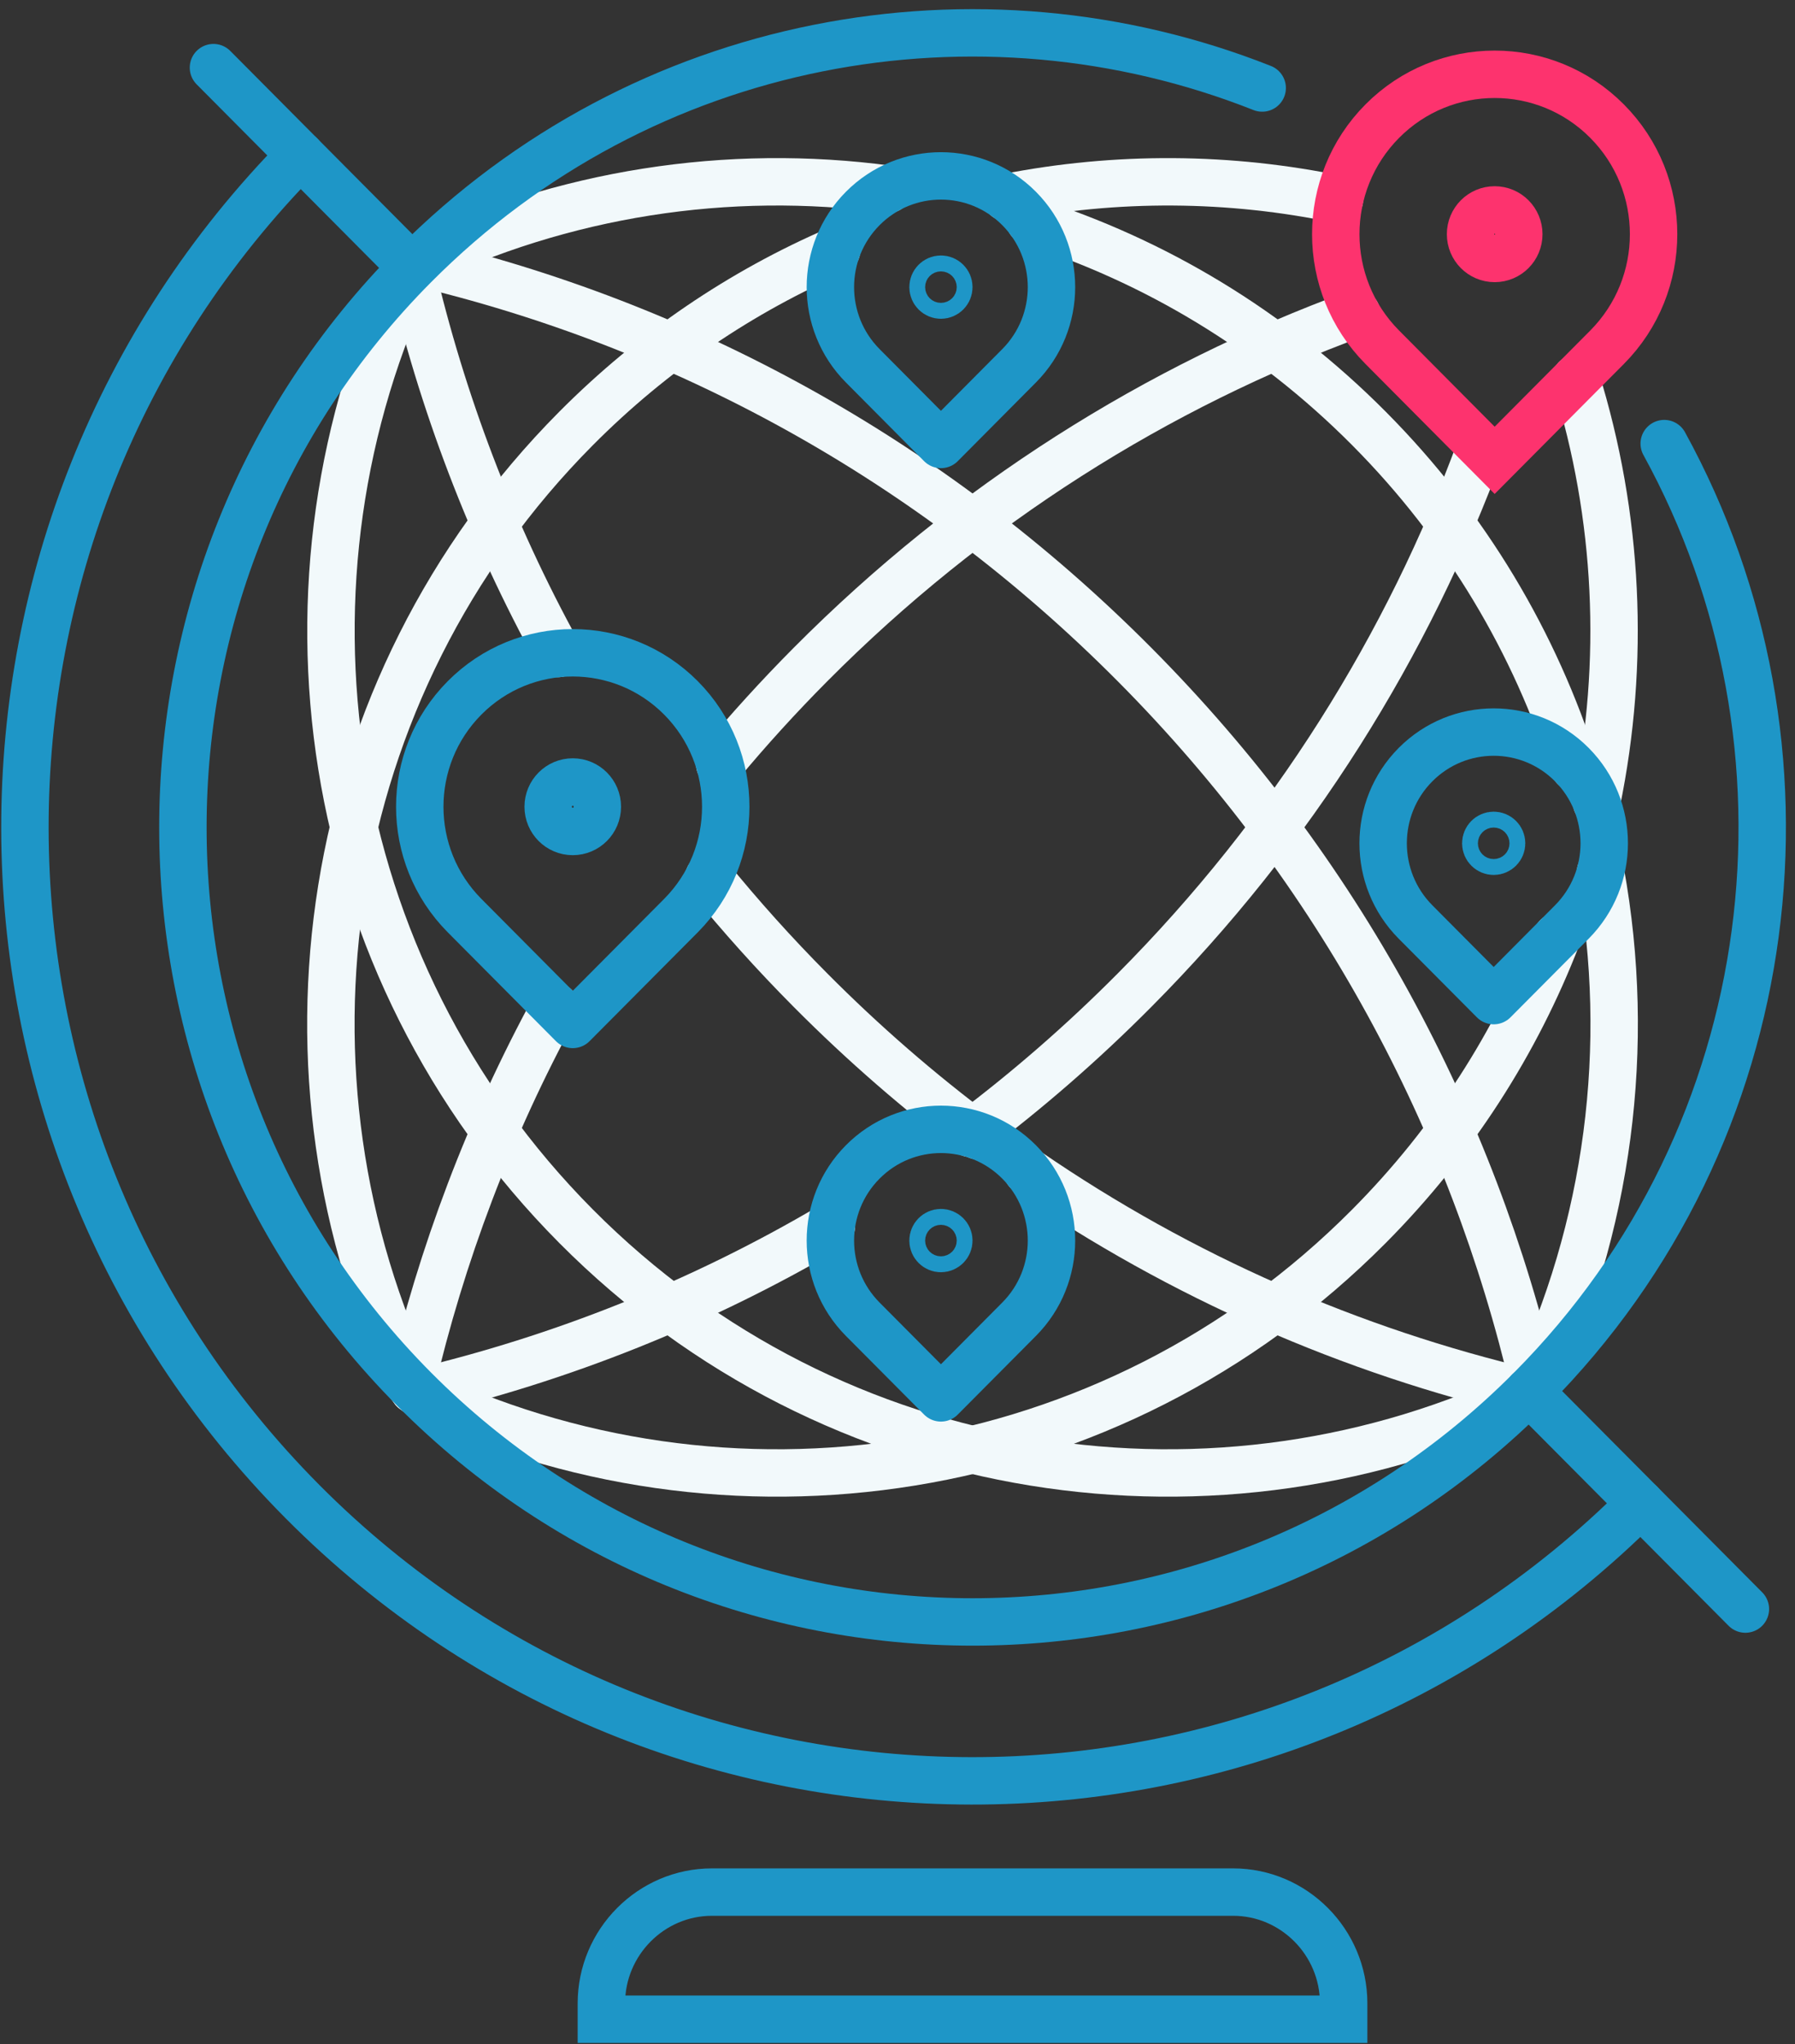 <?xml version="1.0" encoding="UTF-8" standalone="no"?>
<svg width="72px" height="82px" viewBox="0 0 72 82" version="1.1" xmlns="http://www.w3.org/2000/svg" xmlns:xlink="http://www.w3.org/1999/xlink">
    <rect x="0" y="0" width="72" height="82" fill="#333333" stroke="none"/>
    <!-- Generator: Sketch 3.8.2 (29753) - http://www.bohemiancoding.com/sketch -->
    <title>icon-global</title>
    <desc>Created with Sketch.</desc>
    <defs></defs>
    <g id="Page-1" stroke="none" stroke-width="1" fill="none" fill-rule="evenodd" stroke-linecap="round">
        <g id="pricing-page" transform="translate(-812, -3776)" stroke-width="1.902">
            <g id="block-feature" transform="translate(0, 3733)">
                <g id="illustrations" transform="translate(271, 17)">
                    <g id="Group-73" transform="translate(505, 1)">
                        <g id="Group-55" transform="translate(9, 0)">
                            <g id="icon-global" transform="translate(28, 26)">
                                <path d="M63.199,33.982 C64.463,40.95 63.54,48.242 60.431,54.739" id="Stroke-44" stroke="#F2F9FB"></path>
                                <path d="M40.307,7.862 C45.284,9.443 49.967,12.219 53.913,16.189 C57.833,20.134 60.582,24.813 62.158,29.785" id="Stroke-46" stroke="#F2F9FB"></path>
                                <path d="M15.605,9.629 C21.566,6.741 28.2,5.728 34.633,6.591" id="Stroke-48" stroke="#F2F9FB"></path>
                                <path d="M39.372,6.924 C43.78,6.057 48.328,6.084 52.727,7.007" id="Stroke-50" stroke="#F2F9FB"></path>
                                <path d="M15.587,54.739 C9.57,42.164 11.743,26.617 22.105,16.189 C25.205,13.07 28.76,10.688 32.556,9.044" id="Stroke-52" stroke="#F2F9FB"></path>
                                <path d="M21.389,25.214 C18.694,20.315 16.725,15.119 15.483,9.786" id="Stroke-54" stroke="#F2F9FB"></path>
                                <path d="M38.224,44.559 C35.883,42.808 33.64,40.864 31.516,38.726 C30.065,37.267 28.705,35.751 27.433,34.187" id="Stroke-56" stroke="#F2F9FB"></path>
                                <path d="M60.277,54.86 C53.222,53.195 46.407,50.236 40.207,45.98" id="Stroke-58" stroke="#F2F9FB"></path>
                                <path d="M27.87,29.658 C29.014,28.283 30.228,26.947 31.512,25.655 C37.925,19.202 45.424,14.51 53.418,11.578" id="Stroke-60" stroke="#F2F9FB"></path>
                                <path d="M15.479,54.596 C16.703,49.342 18.632,44.22 21.267,39.384" id="Stroke-62" stroke="#F2F9FB"></path>
                                <path d="M32.349,48.185 C27.11,51.275 21.505,53.5 15.741,54.86" id="Stroke-64" stroke="#F2F9FB"></path>
                                <path d="M58.406,16.915 C55.488,24.872 50.853,32.335 44.502,38.726 C42.417,40.825 40.217,42.737 37.922,44.463" id="Stroke-66" stroke="#F2F9FB"></path>
                                <path d="M61.456,36.581 C59.819,40.811 57.304,44.776 53.909,48.192 C43.547,58.619 28.096,60.806 15.599,54.751" id="Stroke-68" stroke="#F2F9FB"></path>
                                <path d="M62.21,14.189 C63.923,19.7 64.2,25.567 63.041,31.193" id="Stroke-70" stroke="#F2F9FB"></path>
                                <path d="M15.711,9.513 C26.264,11.996 36.28,17.377 44.506,25.655 C52.724,33.924 58.069,43.99 60.539,54.596" id="Stroke-72" stroke="#F2F9FB"></path>
                                <path d="M60.419,54.751 C47.923,60.806 32.472,58.619 22.109,48.192 C11.746,37.764 9.574,22.217 15.591,9.642" id="Stroke-74" stroke="#F2F9FB"></path>
                                <path d="M65.754,16.795 C72.401,28.909 70.619,44.453 60.408,54.728 C48.039,67.175 27.983,67.175 15.614,54.728 C3.244,42.281 3.244,22.1 15.614,9.653 C24.81,0.4 38.252,-1.974 49.628,2.53" id="Stroke-76" stroke="#1E96C7"></path>
                                <path d="M60.326,54.808 L69.01,63.546" id="Stroke-78" stroke="#1E96C7"></path>
                                <path d="M7.562,1.713 L15.52,9.721" id="Stroke-80" stroke="#1E96C7"></path>
                                <path id="Stroke-82" stroke="#1E96C7"></path>
                                <path d="M23.122,80 L23.122,79.363 C23.122,76.908 25.118,74.9 27.557,74.9 L48.462,74.9 C50.9,74.9 52.896,76.908 52.896,79.363 L52.896,80 L23.122,80 L23.122,80 Z" id="Stroke-84" stroke="#1E96C7"></path>
                                <path d="M54.446,12.93 L58.953,17.466 L63.461,12.93 C65.95,10.425 65.95,6.364 63.461,3.859 C60.972,1.354 56.935,1.354 54.446,3.859 C51.957,6.364 51.957,10.425 54.446,12.93 L54.446,12.93 Z" id="Stroke-86" stroke="#FD336E"></path>
                                <path d="M59.921,8.395 C59.921,8.932 59.488,9.368 58.954,9.368 C58.419,9.368 57.986,8.932 57.986,8.395 C57.986,7.857 58.419,7.421 58.954,7.421 C59.488,7.421 59.921,7.857 59.921,8.395 L59.921,8.395 Z" id="Stroke-88" stroke="#FD336E"></path>
                                <path d="M33.606,13.673 L36.742,16.829 L39.878,13.673 C41.609,11.931 41.609,9.105 39.878,7.363 C38.146,5.62 35.338,5.62 33.606,7.363 C31.875,9.105 31.875,11.931 33.606,13.673 L33.606,13.673 Z" id="Stroke-90" stroke="#1E96C7" stroke-linejoin="round"></path>
                                <path d="M37.059,10.518 C37.059,10.694 36.917,10.837 36.742,10.837 C36.567,10.837 36.425,10.694 36.425,10.518 C36.425,10.342 36.567,10.199 36.742,10.199 C36.917,10.199 37.059,10.342 37.059,10.518 L37.059,10.518 Z" id="Stroke-92" stroke="#1E96C7" stroke-linejoin="round"></path>
                                <path d="M33.606,51.92 L36.742,55.075 L39.878,51.92 C41.609,50.178 41.609,47.352 39.878,45.61 C38.146,43.867 35.338,43.867 33.606,45.61 C31.875,47.352 31.875,50.178 33.606,51.92 L33.606,51.92 Z" id="Stroke-94" stroke="#1E96C7" stroke-linejoin="round"></path>
                                <path d="M37.059,48.765 C37.059,48.941 36.917,49.084 36.742,49.084 C36.567,49.084 36.425,48.941 36.425,48.765 C36.425,48.589 36.567,48.446 36.742,48.446 C36.917,48.446 37.059,48.589 37.059,48.765 L37.059,48.765 Z" id="Stroke-96" stroke="#1E96C7" stroke-linejoin="round"></path>
                                <path d="M55.778,35.984 L58.914,39.139 L62.05,35.984 C63.781,34.241 63.781,31.416 62.05,29.673 C60.318,27.931 57.51,27.931 55.778,29.673 C54.047,31.416 54.047,34.241 55.778,35.984 L55.778,35.984 Z" id="Stroke-98" stroke="#1E96C7" stroke-linejoin="round"></path>
                                <path d="M59.231,32.829 C59.231,33.005 59.089,33.147 58.914,33.147 C58.739,33.147 58.597,33.005 58.597,32.829 C58.597,32.653 58.739,32.51 58.914,32.51 C59.089,32.51 59.231,32.653 59.231,32.829 L59.231,32.829 Z" id="Stroke-100" stroke="#1E96C7" stroke-linejoin="round"></path>
                                <path d="M17.635,35.729 L21.974,40.095 L26.314,35.729 C28.71,33.317 28.71,29.407 26.314,26.995 C23.917,24.583 20.031,24.583 17.635,26.995 C15.238,29.407 15.238,33.317 17.635,35.729 L17.635,35.729 Z" id="Stroke-102" stroke="#1E96C7" stroke-linejoin="round"></path>
                                <path d="M22.96,31.362 C22.96,31.91 22.519,32.354 21.974,32.354 C21.429,32.354 20.988,31.91 20.988,31.362 C20.988,30.814 21.429,30.369 21.974,30.369 C22.519,30.369 22.96,30.814 22.96,31.362 L22.96,31.362 Z" id="Stroke-104" stroke="#1E96C7" stroke-linejoin="round"></path>
                                <path d="M64.806,59.316 C49.956,74.172 25.95,74.146 11.133,59.236 C-3.685,44.326 -3.711,20.169 11.053,5.226" id="Stroke-106" stroke="#1E96C7"></path>
                            </g>
                        </g>
                    </g>
                </g>
            </g>
        </g>
    </g>
</svg>